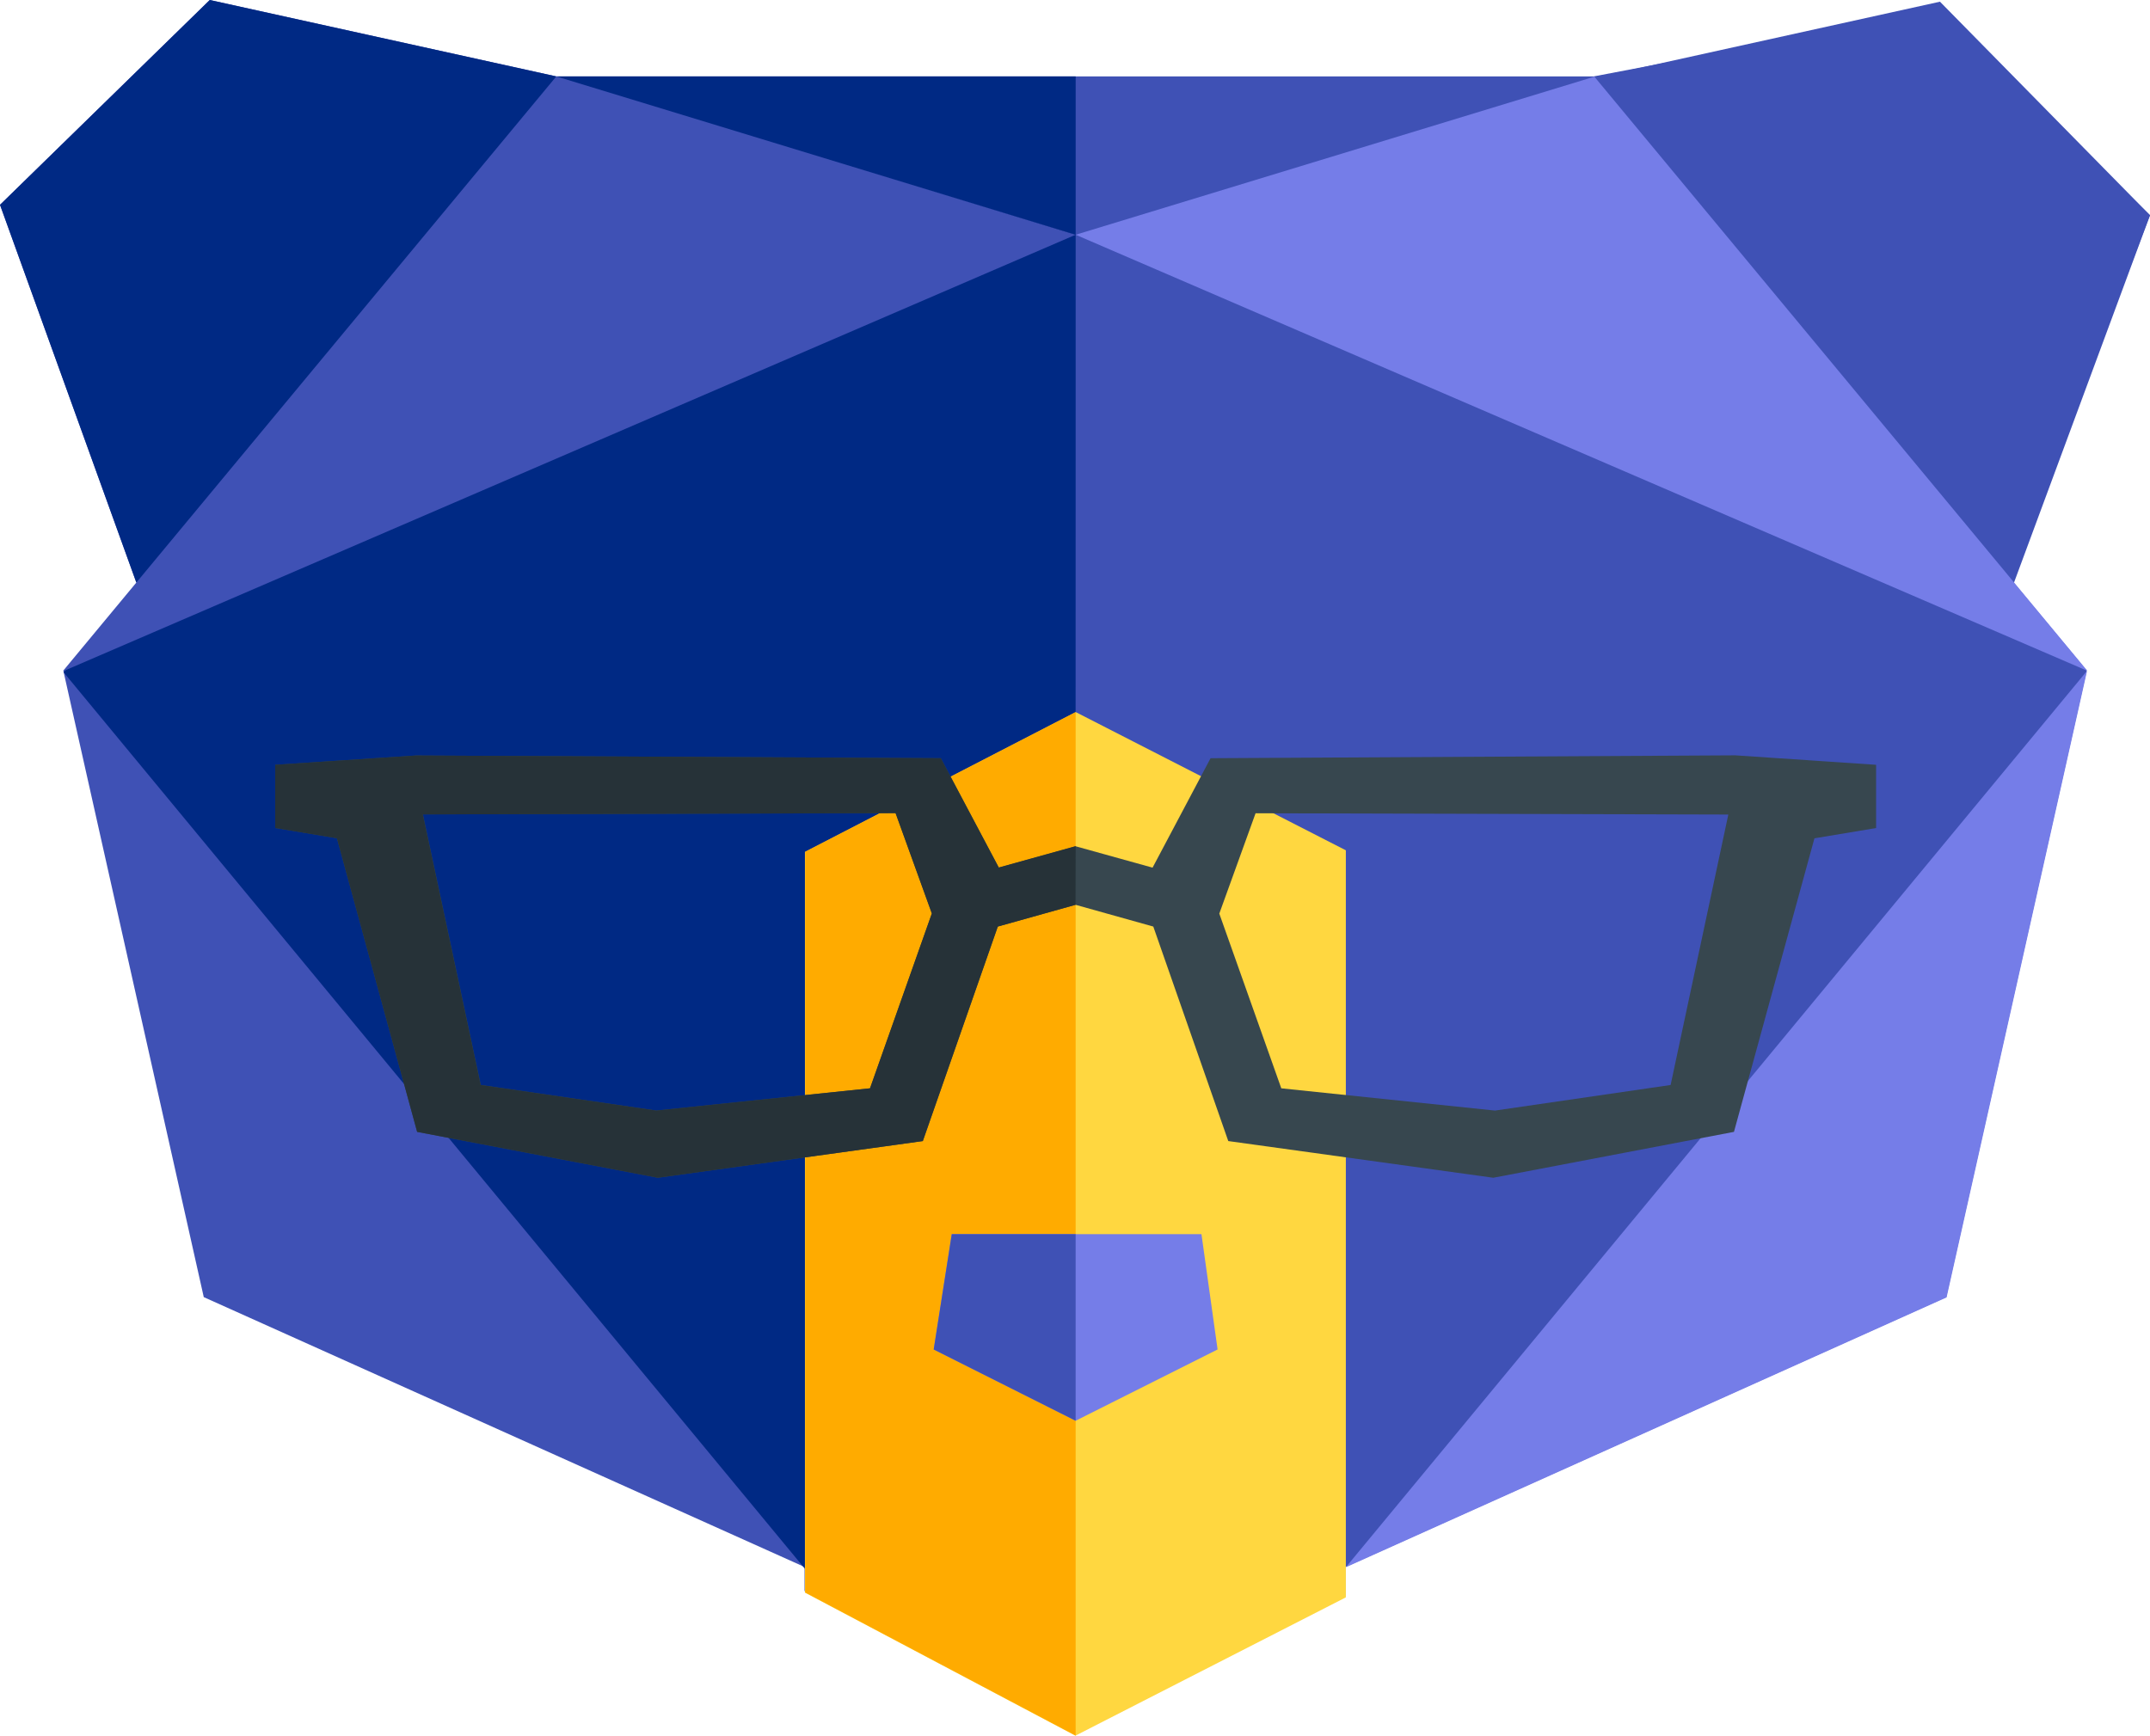 <svg xmlns="http://www.w3.org/2000/svg" viewBox="0 0 652.07 526.52"><defs><style>.cls-1{fill:#3f51b5;}.cls-2{fill:#ffd740;}.cls-3{fill:#757de8;}.cls-4{fill:#002984;}.cls-5{fill:#ffab00;}.cls-6{fill:#37474f;}.cls-7{fill:#67daff;}.cls-8{fill:#263238;}</style></defs><title>Asset 2</title><g id="Layer_2" data-name="Layer 2"><g id="Layer_1-2" data-name="Layer 1"><polygon class="cls-1" points="19.2 203.42 41.35 176.72 0 62.13 63.62 0 168.72 23.18 483.35 23.18 588.45 3.15 652.07 65.29 609.88 175.71 632.87 203.42 590.26 393.48 408.06 475.34 408.06 484.05 326.03 526.01 244.01 482.61 244.01 475.34 61.8 393.48 19.2 203.42"/><polygon class="cls-2" points="326.15 526.52 408.18 484.56 408.18 257.94 326.24 216 244.12 258.41 244.12 483.12 326.15 526.52"/><polygon class="cls-3" points="632.98 203.5 590.38 393.56 408.18 475.42 632.98 203.5"/><polygon class="cls-4" points="0 62.13 63.62 0 168.72 23.18 41.35 176.72 0 62.13"/><polygon class="cls-1" points="652.07 65.29 588.37 0.51 483.28 23.7 610.64 177.23 652.07 65.29"/><polygon class="cls-4" points="326.24 71.21 168.82 23.71 19.3 203.95 244.11 475.87 244.11 258.43 326.22 216.01 326.24 71.21"/><polygon class="cls-3" points="633.08 203.5 483.56 23.26 326.24 71.21 633.08 203.5"/><polygon class="cls-5" points="326.23 216 244.2 258.36 244.2 483.07 326.23 526.48 326.23 216"/><polygon class="cls-3" points="326.23 430.98 369.28 409.36 364.39 374.38 288.66 374.38 283.18 409.36 326.23 430.98"/><polygon class="cls-1" points="19.4 203.5 168.92 23.26 326.23 71.21 19.4 203.5"/><polygon class="cls-4" points="326.24 23.18 168.72 23.18 326.24 71.21 326.24 23.18"/><polygon class="cls-1" points="326.23 374.38 288.66 374.38 283.18 409.36 326.23 430.98 326.23 374.38"/><path class="cls-6" d="M526.29,229.13,367.15,230l-17.59,33.2-23.32-6.48-23.32,6.48L285.34,230l-159.14-.82L83.47,232v19.17l18.71,3.11,24.33,89.07,73,13.92,80.37-11.13,22.74-65.07,23.58-6.6,23.58,6.6,22.74,65.07,80.37,11.13,73-13.92L550.3,254.3,569,251.19V232Zm-262.4,101-64.81,6.75-53.27-7.76-17.55-82.08,143.38-.39,11,30.44Zm242.79-1-53.27,7.76-64.81-6.75-18.8-53,11-30.44,143.38.39ZM326.24,256.67v17.82"/><circle class="cls-2" cx="105.95" cy="241.46" r="2.96"/><circle class="cls-7" cx="95.57" cy="241.46" r="2.96"/><path class="cls-8" d="M326.24,256.67l-23.32,6.48L285.34,230l-159.14-.82L83.47,232v19.17l18.71,3.11,24.33,89.07,73,13.92,80.37-11.13,22.74-65.07,23.58-6.6m-62.35,55.67-64.81,6.75-53.27-7.76-17.55-82.08,143.38-.39,11,30.44Zm62.35-73.49v17.82"/></g></g></svg>